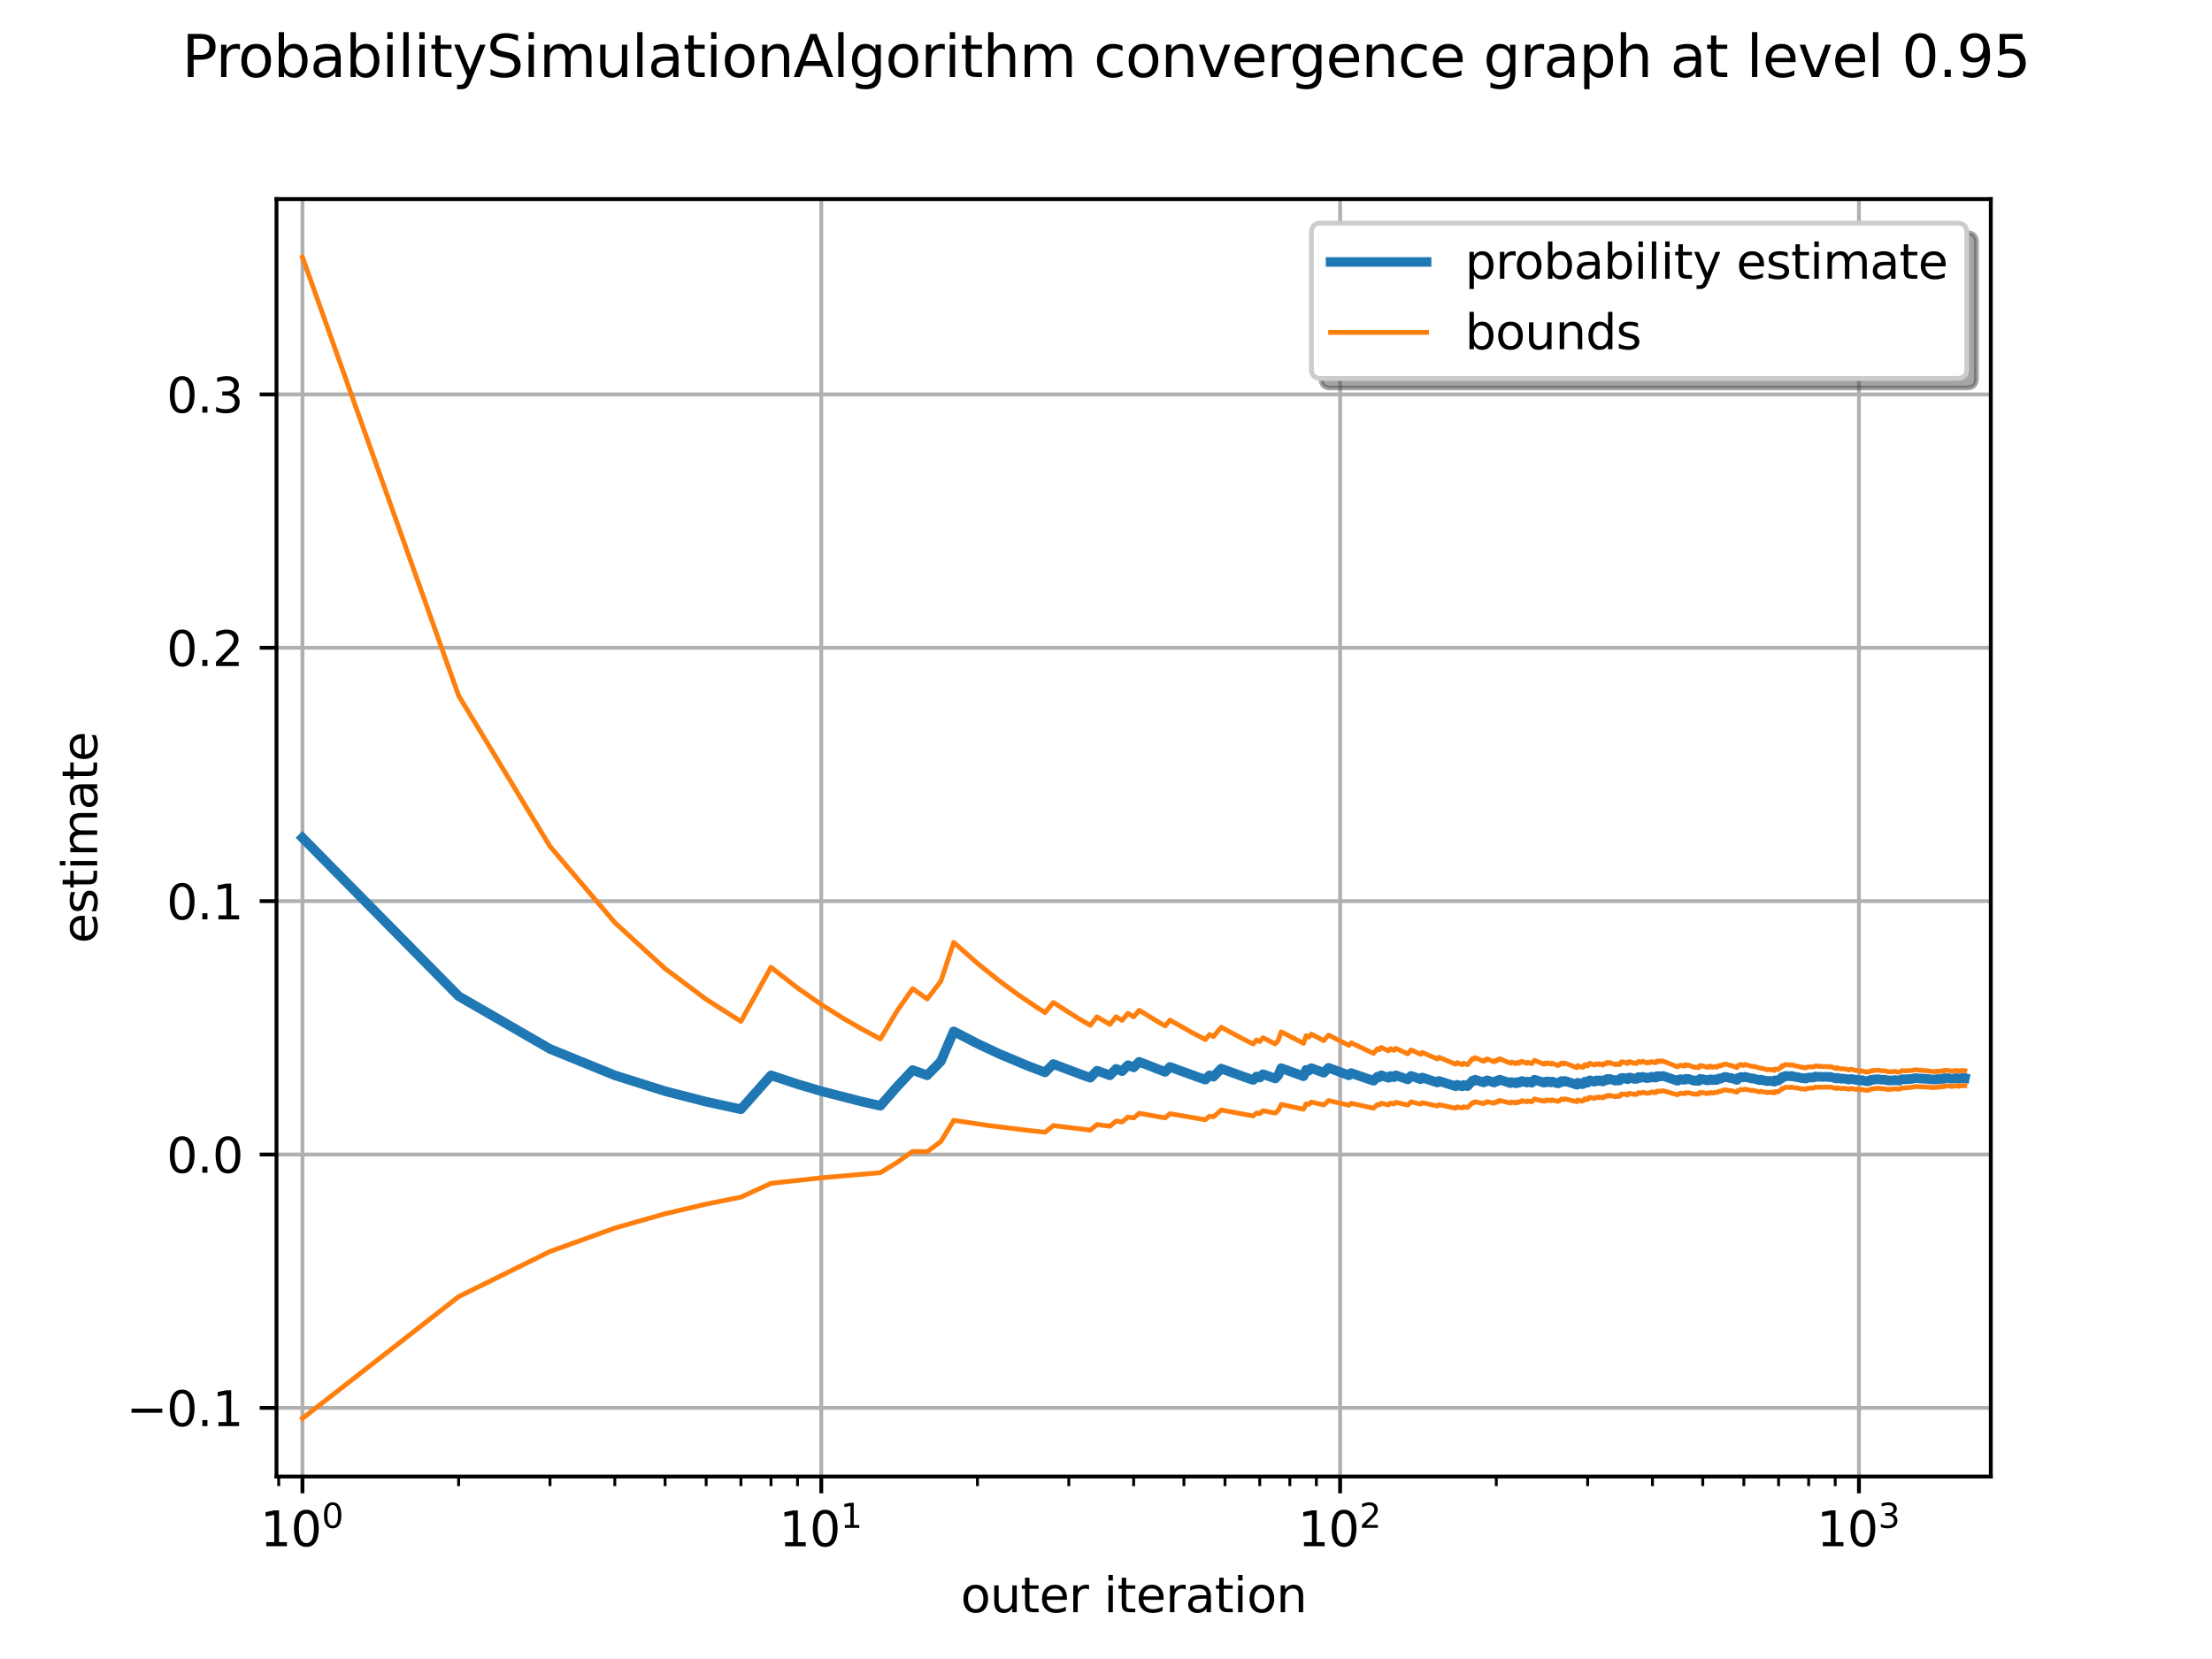 <?xml version="1.0" encoding="utf-8" standalone="no"?>
<!DOCTYPE svg PUBLIC "-//W3C//DTD SVG 1.1//EN"
  "http://www.w3.org/Graphics/SVG/1.1/DTD/svg11.dtd">
<svg xmlns:xlink="http://www.w3.org/1999/xlink" width="460.8pt" height="345.6pt" viewBox="0 0 460.8 345.6" xmlns="http://www.w3.org/2000/svg" version="1.1">
 <defs>
  <style type="text/css">*{stroke-linejoin: round; stroke-linecap: butt}</style>
 </defs>
 <g id="figure_1">
  <g id="patch_1">
   <path d="M 0 345.6 
L 460.8 345.6 
L 460.8 0 
L 0 0 
z
" style="fill: #ffffff"/>
  </g>
  <g id="axes_1">
   <g id="patch_2">
    <path d="M 57.6 307.584 
L 414.72 307.584 
L 414.72 41.472 
L 57.6 41.472 
z
" style="fill: #ffffff"/>
   </g>
   <g id="matplotlib.axis_1">
    <g id="xtick_1">
     <g id="line2d_1">
      <path d="M 63.004 307.584 
L 63.004 41.472 
" clip-path="url(#p3352f2f306)" style="fill: none; stroke: #b0b0b0; stroke-width: 0.8; stroke-linecap: square"/>
     </g>
     <g id="line2d_2">
      <defs>
       <path id="m889b56fc75" d="M 0 0 
L 0 3.5 
" style="stroke: #000000; stroke-width: 0.8"/>
      </defs>
      <g>
       <use xlink:href="#m889b56fc75" x="63.004" y="307.584" style="stroke: #000000; stroke-width: 0.8"/>
      </g>
     </g>
     <g id="text_1">
      <!-- $\mathdefault{10^{0}}$ -->
      <g transform="translate(54.204 322.182) scale(0.1 -0.1)">
       <defs>
        <path id="DejaVuSans-31" d="M 794 531 
L 1825 531 
L 1825 4091 
L 703 3866 
L 703 4441 
L 1819 4666 
L 2450 4666 
L 2450 531 
L 3481 531 
L 3481 0 
L 794 0 
L 794 531 
z
" transform="scale(0.016)"/>
        <path id="DejaVuSans-30" d="M 2034 4250 
Q 1547 4250 1301 3770 
Q 1056 3291 1056 2328 
Q 1056 1369 1301 889 
Q 1547 409 2034 409 
Q 2525 409 2770 889 
Q 3016 1369 3016 2328 
Q 3016 3291 2770 3770 
Q 2525 4250 2034 4250 
z
M 2034 4750 
Q 2819 4750 3233 4129 
Q 3647 3509 3647 2328 
Q 3647 1150 3233 529 
Q 2819 -91 2034 -91 
Q 1250 -91 836 529 
Q 422 1150 422 2328 
Q 422 3509 836 4129 
Q 1250 4750 2034 4750 
z
" transform="scale(0.016)"/>
       </defs>
       <use xlink:href="#DejaVuSans-31" transform="translate(0 0.766)"/>
       <use xlink:href="#DejaVuSans-30" transform="translate(63.623 0.766)"/>
       <use xlink:href="#DejaVuSans-30" transform="translate(128.203 39.047) scale(0.7)"/>
      </g>
     </g>
    </g>
    <g id="xtick_2">
     <g id="line2d_3">
      <path d="M 171.087 307.584 
L 171.087 41.472 
" clip-path="url(#p3352f2f306)" style="fill: none; stroke: #b0b0b0; stroke-width: 0.8; stroke-linecap: square"/>
     </g>
     <g id="line2d_4">
      <g>
       <use xlink:href="#m889b56fc75" x="171.087" y="307.584" style="stroke: #000000; stroke-width: 0.8"/>
      </g>
     </g>
     <g id="text_2">
      <!-- $\mathdefault{10^{1}}$ -->
      <g transform="translate(162.287 322.182) scale(0.1 -0.1)">
       <use xlink:href="#DejaVuSans-31" transform="translate(0 0.684)"/>
       <use xlink:href="#DejaVuSans-30" transform="translate(63.623 0.684)"/>
       <use xlink:href="#DejaVuSans-31" transform="translate(128.203 38.966) scale(0.7)"/>
      </g>
     </g>
    </g>
    <g id="xtick_3">
     <g id="line2d_5">
      <path d="M 279.171 307.584 
L 279.171 41.472 
" clip-path="url(#p3352f2f306)" style="fill: none; stroke: #b0b0b0; stroke-width: 0.8; stroke-linecap: square"/>
     </g>
     <g id="line2d_6">
      <g>
       <use xlink:href="#m889b56fc75" x="279.171" y="307.584" style="stroke: #000000; stroke-width: 0.8"/>
      </g>
     </g>
     <g id="text_3">
      <!-- $\mathdefault{10^{2}}$ -->
      <g transform="translate(270.371 322.182) scale(0.1 -0.1)">
       <defs>
        <path id="DejaVuSans-32" d="M 1228 531 
L 3431 531 
L 3431 0 
L 469 0 
L 469 531 
Q 828 903 1448 1529 
Q 2069 2156 2228 2338 
Q 2531 2678 2651 2914 
Q 2772 3150 2772 3378 
Q 2772 3750 2511 3984 
Q 2250 4219 1831 4219 
Q 1534 4219 1204 4116 
Q 875 4013 500 3803 
L 500 4441 
Q 881 4594 1212 4672 
Q 1544 4750 1819 4750 
Q 2544 4750 2975 4387 
Q 3406 4025 3406 3419 
Q 3406 3131 3298 2873 
Q 3191 2616 2906 2266 
Q 2828 2175 2409 1742 
Q 1991 1309 1228 531 
z
" transform="scale(0.016)"/>
       </defs>
       <use xlink:href="#DejaVuSans-31" transform="translate(0 0.766)"/>
       <use xlink:href="#DejaVuSans-30" transform="translate(63.623 0.766)"/>
       <use xlink:href="#DejaVuSans-32" transform="translate(128.203 39.047) scale(0.7)"/>
      </g>
     </g>
    </g>
    <g id="xtick_4">
     <g id="line2d_7">
      <path d="M 387.254 307.584 
L 387.254 41.472 
" clip-path="url(#p3352f2f306)" style="fill: none; stroke: #b0b0b0; stroke-width: 0.8; stroke-linecap: square"/>
     </g>
     <g id="line2d_8">
      <g>
       <use xlink:href="#m889b56fc75" x="387.254" y="307.584" style="stroke: #000000; stroke-width: 0.8"/>
      </g>
     </g>
     <g id="text_4">
      <!-- $\mathdefault{10^{3}}$ -->
      <g transform="translate(378.454 322.182) scale(0.1 -0.1)">
       <defs>
        <path id="DejaVuSans-33" d="M 2597 2516 
Q 3050 2419 3304 2112 
Q 3559 1806 3559 1356 
Q 3559 666 3084 287 
Q 2609 -91 1734 -91 
Q 1441 -91 1130 -33 
Q 819 25 488 141 
L 488 750 
Q 750 597 1062 519 
Q 1375 441 1716 441 
Q 2309 441 2620 675 
Q 2931 909 2931 1356 
Q 2931 1769 2642 2001 
Q 2353 2234 1838 2234 
L 1294 2234 
L 1294 2753 
L 1863 2753 
Q 2328 2753 2575 2939 
Q 2822 3125 2822 3475 
Q 2822 3834 2567 4026 
Q 2313 4219 1838 4219 
Q 1578 4219 1281 4162 
Q 984 4106 628 3988 
L 628 4550 
Q 988 4650 1302 4700 
Q 1616 4750 1894 4750 
Q 2613 4750 3031 4423 
Q 3450 4097 3450 3541 
Q 3450 3153 3228 2886 
Q 3006 2619 2597 2516 
z
" transform="scale(0.016)"/>
       </defs>
       <use xlink:href="#DejaVuSans-31" transform="translate(0 0.766)"/>
       <use xlink:href="#DejaVuSans-30" transform="translate(63.623 0.766)"/>
       <use xlink:href="#DejaVuSans-33" transform="translate(128.203 39.047) scale(0.7)"/>
      </g>
     </g>
    </g>
    <g id="xtick_5">
     <g id="line2d_9">
      <defs>
       <path id="me83a52e80b" d="M 0 0 
L 0 2 
" style="stroke: #000000; stroke-width: 0.6"/>
      </defs>
      <g>
       <use xlink:href="#me83a52e80b" x="58.059" y="307.584" style="stroke: #000000; stroke-width: 0.6"/>
      </g>
     </g>
    </g>
    <g id="xtick_6">
     <g id="line2d_10">
      <g>
       <use xlink:href="#me83a52e80b" x="95.54" y="307.584" style="stroke: #000000; stroke-width: 0.6"/>
      </g>
     </g>
    </g>
    <g id="xtick_7">
     <g id="line2d_11">
      <g>
       <use xlink:href="#me83a52e80b" x="114.573" y="307.584" style="stroke: #000000; stroke-width: 0.6"/>
      </g>
     </g>
    </g>
    <g id="xtick_8">
     <g id="line2d_12">
      <g>
       <use xlink:href="#me83a52e80b" x="128.077" y="307.584" style="stroke: #000000; stroke-width: 0.6"/>
      </g>
     </g>
    </g>
    <g id="xtick_9">
     <g id="line2d_13">
      <g>
       <use xlink:href="#me83a52e80b" x="138.551" y="307.584" style="stroke: #000000; stroke-width: 0.6"/>
      </g>
     </g>
    </g>
    <g id="xtick_10">
     <g id="line2d_14">
      <g>
       <use xlink:href="#me83a52e80b" x="147.109" y="307.584" style="stroke: #000000; stroke-width: 0.6"/>
      </g>
     </g>
    </g>
    <g id="xtick_11">
     <g id="line2d_15">
      <g>
       <use xlink:href="#me83a52e80b" x="154.345" y="307.584" style="stroke: #000000; stroke-width: 0.6"/>
      </g>
     </g>
    </g>
    <g id="xtick_12">
     <g id="line2d_16">
      <g>
       <use xlink:href="#me83a52e80b" x="160.613" y="307.584" style="stroke: #000000; stroke-width: 0.6"/>
      </g>
     </g>
    </g>
    <g id="xtick_13">
     <g id="line2d_17">
      <g>
       <use xlink:href="#me83a52e80b" x="166.142" y="307.584" style="stroke: #000000; stroke-width: 0.6"/>
      </g>
     </g>
    </g>
    <g id="xtick_14">
     <g id="line2d_18">
      <g>
       <use xlink:href="#me83a52e80b" x="203.624" y="307.584" style="stroke: #000000; stroke-width: 0.6"/>
      </g>
     </g>
    </g>
    <g id="xtick_15">
     <g id="line2d_19">
      <g>
       <use xlink:href="#me83a52e80b" x="222.656" y="307.584" style="stroke: #000000; stroke-width: 0.6"/>
      </g>
     </g>
    </g>
    <g id="xtick_16">
     <g id="line2d_20">
      <g>
       <use xlink:href="#me83a52e80b" x="236.16" y="307.584" style="stroke: #000000; stroke-width: 0.6"/>
      </g>
     </g>
    </g>
    <g id="xtick_17">
     <g id="line2d_21">
      <g>
       <use xlink:href="#me83a52e80b" x="246.634" y="307.584" style="stroke: #000000; stroke-width: 0.6"/>
      </g>
     </g>
    </g>
    <g id="xtick_18">
     <g id="line2d_22">
      <g>
       <use xlink:href="#me83a52e80b" x="255.193" y="307.584" style="stroke: #000000; stroke-width: 0.6"/>
      </g>
     </g>
    </g>
    <g id="xtick_19">
     <g id="line2d_23">
      <g>
       <use xlink:href="#me83a52e80b" x="262.428" y="307.584" style="stroke: #000000; stroke-width: 0.6"/>
      </g>
     </g>
    </g>
    <g id="xtick_20">
     <g id="line2d_24">
      <g>
       <use xlink:href="#me83a52e80b" x="268.696" y="307.584" style="stroke: #000000; stroke-width: 0.6"/>
      </g>
     </g>
    </g>
    <g id="xtick_21">
     <g id="line2d_25">
      <g>
       <use xlink:href="#me83a52e80b" x="274.225" y="307.584" style="stroke: #000000; stroke-width: 0.6"/>
      </g>
     </g>
    </g>
    <g id="xtick_22">
     <g id="line2d_26">
      <g>
       <use xlink:href="#me83a52e80b" x="311.707" y="307.584" style="stroke: #000000; stroke-width: 0.6"/>
      </g>
     </g>
    </g>
    <g id="xtick_23">
     <g id="line2d_27">
      <g>
       <use xlink:href="#me83a52e80b" x="330.739" y="307.584" style="stroke: #000000; stroke-width: 0.6"/>
      </g>
     </g>
    </g>
    <g id="xtick_24">
     <g id="line2d_28">
      <g>
       <use xlink:href="#me83a52e80b" x="344.243" y="307.584" style="stroke: #000000; stroke-width: 0.6"/>
      </g>
     </g>
    </g>
    <g id="xtick_25">
     <g id="line2d_29">
      <g>
       <use xlink:href="#me83a52e80b" x="354.718" y="307.584" style="stroke: #000000; stroke-width: 0.6"/>
      </g>
     </g>
    </g>
    <g id="xtick_26">
     <g id="line2d_30">
      <g>
       <use xlink:href="#me83a52e80b" x="363.276" y="307.584" style="stroke: #000000; stroke-width: 0.6"/>
      </g>
     </g>
    </g>
    <g id="xtick_27">
     <g id="line2d_31">
      <g>
       <use xlink:href="#me83a52e80b" x="370.512" y="307.584" style="stroke: #000000; stroke-width: 0.6"/>
      </g>
     </g>
    </g>
    <g id="xtick_28">
     <g id="line2d_32">
      <g>
       <use xlink:href="#me83a52e80b" x="376.78" y="307.584" style="stroke: #000000; stroke-width: 0.6"/>
      </g>
     </g>
    </g>
    <g id="xtick_29">
     <g id="line2d_33">
      <g>
       <use xlink:href="#me83a52e80b" x="382.308" y="307.584" style="stroke: #000000; stroke-width: 0.6"/>
      </g>
     </g>
    </g>
    <g id="text_5">
     <!-- outer iteration -->
     <g transform="translate(200.128 335.861) scale(0.1 -0.1)">
      <defs>
       <path id="DejaVuSans-6f" d="M 1959 3097 
Q 1497 3097 1228 2736 
Q 959 2375 959 1747 
Q 959 1119 1226 758 
Q 1494 397 1959 397 
Q 2419 397 2687 759 
Q 2956 1122 2956 1747 
Q 2956 2369 2687 2733 
Q 2419 3097 1959 3097 
z
M 1959 3584 
Q 2709 3584 3137 3096 
Q 3566 2609 3566 1747 
Q 3566 888 3137 398 
Q 2709 -91 1959 -91 
Q 1206 -91 779 398 
Q 353 888 353 1747 
Q 353 2609 779 3096 
Q 1206 3584 1959 3584 
z
" transform="scale(0.016)"/>
       <path id="DejaVuSans-75" d="M 544 1381 
L 544 3500 
L 1119 3500 
L 1119 1403 
Q 1119 906 1312 657 
Q 1506 409 1894 409 
Q 2359 409 2629 706 
Q 2900 1003 2900 1516 
L 2900 3500 
L 3475 3500 
L 3475 0 
L 2900 0 
L 2900 538 
Q 2691 219 2414 64 
Q 2138 -91 1772 -91 
Q 1169 -91 856 284 
Q 544 659 544 1381 
z
M 1991 3584 
L 1991 3584 
z
" transform="scale(0.016)"/>
       <path id="DejaVuSans-74" d="M 1172 4494 
L 1172 3500 
L 2356 3500 
L 2356 3053 
L 1172 3053 
L 1172 1153 
Q 1172 725 1289 603 
Q 1406 481 1766 481 
L 2356 481 
L 2356 0 
L 1766 0 
Q 1100 0 847 248 
Q 594 497 594 1153 
L 594 3053 
L 172 3053 
L 172 3500 
L 594 3500 
L 594 4494 
L 1172 4494 
z
" transform="scale(0.016)"/>
       <path id="DejaVuSans-65" d="M 3597 1894 
L 3597 1613 
L 953 1613 
Q 991 1019 1311 708 
Q 1631 397 2203 397 
Q 2534 397 2845 478 
Q 3156 559 3463 722 
L 3463 178 
Q 3153 47 2828 -22 
Q 2503 -91 2169 -91 
Q 1331 -91 842 396 
Q 353 884 353 1716 
Q 353 2575 817 3079 
Q 1281 3584 2069 3584 
Q 2775 3584 3186 3129 
Q 3597 2675 3597 1894 
z
M 3022 2063 
Q 3016 2534 2758 2815 
Q 2500 3097 2075 3097 
Q 1594 3097 1305 2825 
Q 1016 2553 972 2059 
L 3022 2063 
z
" transform="scale(0.016)"/>
       <path id="DejaVuSans-72" d="M 2631 2963 
Q 2534 3019 2420 3045 
Q 2306 3072 2169 3072 
Q 1681 3072 1420 2755 
Q 1159 2438 1159 1844 
L 1159 0 
L 581 0 
L 581 3500 
L 1159 3500 
L 1159 2956 
Q 1341 3275 1631 3429 
Q 1922 3584 2338 3584 
Q 2397 3584 2469 3576 
Q 2541 3569 2628 3553 
L 2631 2963 
z
" transform="scale(0.016)"/>
       <path id="DejaVuSans-20" transform="scale(0.016)"/>
       <path id="DejaVuSans-69" d="M 603 3500 
L 1178 3500 
L 1178 0 
L 603 0 
L 603 3500 
z
M 603 4863 
L 1178 4863 
L 1178 4134 
L 603 4134 
L 603 4863 
z
" transform="scale(0.016)"/>
       <path id="DejaVuSans-61" d="M 2194 1759 
Q 1497 1759 1228 1600 
Q 959 1441 959 1056 
Q 959 750 1161 570 
Q 1363 391 1709 391 
Q 2188 391 2477 730 
Q 2766 1069 2766 1631 
L 2766 1759 
L 2194 1759 
z
M 3341 1997 
L 3341 0 
L 2766 0 
L 2766 531 
Q 2569 213 2275 61 
Q 1981 -91 1556 -91 
Q 1019 -91 701 211 
Q 384 513 384 1019 
Q 384 1609 779 1909 
Q 1175 2209 1959 2209 
L 2766 2209 
L 2766 2266 
Q 2766 2663 2505 2880 
Q 2244 3097 1772 3097 
Q 1472 3097 1187 3025 
Q 903 2953 641 2809 
L 641 3341 
Q 956 3463 1253 3523 
Q 1550 3584 1831 3584 
Q 2591 3584 2966 3190 
Q 3341 2797 3341 1997 
z
" transform="scale(0.016)"/>
       <path id="DejaVuSans-6e" d="M 3513 2113 
L 3513 0 
L 2938 0 
L 2938 2094 
Q 2938 2591 2744 2837 
Q 2550 3084 2163 3084 
Q 1697 3084 1428 2787 
Q 1159 2491 1159 1978 
L 1159 0 
L 581 0 
L 581 3500 
L 1159 3500 
L 1159 2956 
Q 1366 3272 1645 3428 
Q 1925 3584 2291 3584 
Q 2894 3584 3203 3211 
Q 3513 2838 3513 2113 
z
" transform="scale(0.016)"/>
      </defs>
      <use xlink:href="#DejaVuSans-6f"/>
      <use xlink:href="#DejaVuSans-75" transform="translate(61.182 0)"/>
      <use xlink:href="#DejaVuSans-74" transform="translate(124.561 0)"/>
      <use xlink:href="#DejaVuSans-65" transform="translate(163.77 0)"/>
      <use xlink:href="#DejaVuSans-72" transform="translate(225.293 0)"/>
      <use xlink:href="#DejaVuSans-20" transform="translate(266.406 0)"/>
      <use xlink:href="#DejaVuSans-69" transform="translate(298.193 0)"/>
      <use xlink:href="#DejaVuSans-74" transform="translate(325.977 0)"/>
      <use xlink:href="#DejaVuSans-65" transform="translate(365.186 0)"/>
      <use xlink:href="#DejaVuSans-72" transform="translate(426.709 0)"/>
      <use xlink:href="#DejaVuSans-61" transform="translate(467.822 0)"/>
      <use xlink:href="#DejaVuSans-74" transform="translate(529.102 0)"/>
      <use xlink:href="#DejaVuSans-69" transform="translate(568.311 0)"/>
      <use xlink:href="#DejaVuSans-6f" transform="translate(596.094 0)"/>
      <use xlink:href="#DejaVuSans-6e" transform="translate(657.275 0)"/>
     </g>
    </g>
   </g>
   <g id="matplotlib.axis_2">
    <g id="ytick_1">
     <g id="line2d_34">
      <path d="M 57.6 293.286 
L 414.72 293.286 
" clip-path="url(#p3352f2f306)" style="fill: none; stroke: #b0b0b0; stroke-width: 0.8; stroke-linecap: square"/>
     </g>
     <g id="line2d_35">
      <defs>
       <path id="m7a42fb4da5" d="M 0 0 
L -3.5 0 
" style="stroke: #000000; stroke-width: 0.8"/>
      </defs>
      <g>
       <use xlink:href="#m7a42fb4da5" x="57.6" y="293.286" style="stroke: #000000; stroke-width: 0.8"/>
      </g>
     </g>
     <g id="text_6">
      <!-- −0.1 -->
      <g transform="translate(26.317 297.085) scale(0.1 -0.1)">
       <defs>
        <path id="DejaVuSans-2212" d="M 678 2272 
L 4684 2272 
L 4684 1741 
L 678 1741 
L 678 2272 
z
" transform="scale(0.016)"/>
        <path id="DejaVuSans-2e" d="M 684 794 
L 1344 794 
L 1344 0 
L 684 0 
L 684 794 
z
" transform="scale(0.016)"/>
       </defs>
       <use xlink:href="#DejaVuSans-2212"/>
       <use xlink:href="#DejaVuSans-30" transform="translate(83.789 0)"/>
       <use xlink:href="#DejaVuSans-2e" transform="translate(147.412 0)"/>
       <use xlink:href="#DejaVuSans-31" transform="translate(179.199 0)"/>
      </g>
     </g>
    </g>
    <g id="ytick_2">
     <g id="line2d_36">
      <path d="M 57.6 240.505 
L 414.72 240.505 
" clip-path="url(#p3352f2f306)" style="fill: none; stroke: #b0b0b0; stroke-width: 0.8; stroke-linecap: square"/>
     </g>
     <g id="line2d_37">
      <g>
       <use xlink:href="#m7a42fb4da5" x="57.6" y="240.505" style="stroke: #000000; stroke-width: 0.8"/>
      </g>
     </g>
     <g id="text_7">
      <!-- 0.0 -->
      <g transform="translate(34.697 244.304) scale(0.1 -0.1)">
       <use xlink:href="#DejaVuSans-30"/>
       <use xlink:href="#DejaVuSans-2e" transform="translate(63.623 0)"/>
       <use xlink:href="#DejaVuSans-30" transform="translate(95.41 0)"/>
      </g>
     </g>
    </g>
    <g id="ytick_3">
     <g id="line2d_38">
      <path d="M 57.6 187.723 
L 414.72 187.723 
" clip-path="url(#p3352f2f306)" style="fill: none; stroke: #b0b0b0; stroke-width: 0.8; stroke-linecap: square"/>
     </g>
     <g id="line2d_39">
      <g>
       <use xlink:href="#m7a42fb4da5" x="57.6" y="187.723" style="stroke: #000000; stroke-width: 0.8"/>
      </g>
     </g>
     <g id="text_8">
      <!-- 0.1 -->
      <g transform="translate(34.697 191.523) scale(0.1 -0.1)">
       <use xlink:href="#DejaVuSans-30"/>
       <use xlink:href="#DejaVuSans-2e" transform="translate(63.623 0)"/>
       <use xlink:href="#DejaVuSans-31" transform="translate(95.41 0)"/>
      </g>
     </g>
    </g>
    <g id="ytick_4">
     <g id="line2d_40">
      <path d="M 57.6 134.942 
L 414.72 134.942 
" clip-path="url(#p3352f2f306)" style="fill: none; stroke: #b0b0b0; stroke-width: 0.8; stroke-linecap: square"/>
     </g>
     <g id="line2d_41">
      <g>
       <use xlink:href="#m7a42fb4da5" x="57.6" y="134.942" style="stroke: #000000; stroke-width: 0.8"/>
      </g>
     </g>
     <g id="text_9">
      <!-- 0.2 -->
      <g transform="translate(34.697 138.741) scale(0.1 -0.1)">
       <use xlink:href="#DejaVuSans-30"/>
       <use xlink:href="#DejaVuSans-2e" transform="translate(63.623 0)"/>
       <use xlink:href="#DejaVuSans-32" transform="translate(95.41 0)"/>
      </g>
     </g>
    </g>
    <g id="ytick_5">
     <g id="line2d_42">
      <path d="M 57.6 82.161 
L 414.72 82.161 
" clip-path="url(#p3352f2f306)" style="fill: none; stroke: #b0b0b0; stroke-width: 0.8; stroke-linecap: square"/>
     </g>
     <g id="line2d_43">
      <g>
       <use xlink:href="#m7a42fb4da5" x="57.6" y="82.161" style="stroke: #000000; stroke-width: 0.8"/>
      </g>
     </g>
     <g id="text_10">
      <!-- 0.3 -->
      <g transform="translate(34.697 85.96) scale(0.1 -0.1)">
       <use xlink:href="#DejaVuSans-30"/>
       <use xlink:href="#DejaVuSans-2e" transform="translate(63.623 0)"/>
       <use xlink:href="#DejaVuSans-33" transform="translate(95.41 0)"/>
      </g>
     </g>
    </g>
    <g id="text_11">
     <!-- estimate -->
     <g transform="translate(20.238 196.53) rotate(-90) scale(0.1 -0.1)">
      <defs>
       <path id="DejaVuSans-73" d="M 2834 3397 
L 2834 2853 
Q 2591 2978 2328 3040 
Q 2066 3103 1784 3103 
Q 1356 3103 1142 2972 
Q 928 2841 928 2578 
Q 928 2378 1081 2264 
Q 1234 2150 1697 2047 
L 1894 2003 
Q 2506 1872 2764 1633 
Q 3022 1394 3022 966 
Q 3022 478 2636 193 
Q 2250 -91 1575 -91 
Q 1294 -91 989 -36 
Q 684 19 347 128 
L 347 722 
Q 666 556 975 473 
Q 1284 391 1588 391 
Q 1994 391 2212 530 
Q 2431 669 2431 922 
Q 2431 1156 2273 1281 
Q 2116 1406 1581 1522 
L 1381 1569 
Q 847 1681 609 1914 
Q 372 2147 372 2553 
Q 372 3047 722 3315 
Q 1072 3584 1716 3584 
Q 2034 3584 2315 3537 
Q 2597 3491 2834 3397 
z
" transform="scale(0.016)"/>
       <path id="DejaVuSans-6d" d="M 3328 2828 
Q 3544 3216 3844 3400 
Q 4144 3584 4550 3584 
Q 5097 3584 5394 3201 
Q 5691 2819 5691 2113 
L 5691 0 
L 5113 0 
L 5113 2094 
Q 5113 2597 4934 2840 
Q 4756 3084 4391 3084 
Q 3944 3084 3684 2787 
Q 3425 2491 3425 1978 
L 3425 0 
L 2847 0 
L 2847 2094 
Q 2847 2600 2669 2842 
Q 2491 3084 2119 3084 
Q 1678 3084 1418 2786 
Q 1159 2488 1159 1978 
L 1159 0 
L 581 0 
L 581 3500 
L 1159 3500 
L 1159 2956 
Q 1356 3278 1631 3431 
Q 1906 3584 2284 3584 
Q 2666 3584 2933 3390 
Q 3200 3197 3328 2828 
z
" transform="scale(0.016)"/>
      </defs>
      <use xlink:href="#DejaVuSans-65"/>
      <use xlink:href="#DejaVuSans-73" transform="translate(61.523 0)"/>
      <use xlink:href="#DejaVuSans-74" transform="translate(113.623 0)"/>
      <use xlink:href="#DejaVuSans-69" transform="translate(152.832 0)"/>
      <use xlink:href="#DejaVuSans-6d" transform="translate(180.615 0)"/>
      <use xlink:href="#DejaVuSans-61" transform="translate(278.027 0)"/>
      <use xlink:href="#DejaVuSans-74" transform="translate(339.307 0)"/>
      <use xlink:href="#DejaVuSans-65" transform="translate(378.516 0)"/>
     </g>
    </g>
   </g>
   <g id="line2d_44">
    <path d="M 63.004 174.528 
L 95.54 207.516 
L 114.573 218.512 
L 128.077 224.01 
L 138.551 227.309 
L 147.109 229.508 
L 154.345 231.079 
L 160.613 224.01 
L 166.142 225.843 
L 171.087 227.309 
L 179.646 229.508 
L 183.403 230.354 
L 186.881 226.367 
L 190.12 222.911 
L 193.149 224.01 
L 195.995 221.1 
L 198.678 214.847 
L 203.624 217.413 
L 208.098 219.512 
L 214.098 222.031 
L 217.711 223.4 
L 219.418 221.654 
L 225.686 224.01 
L 227.13 224.51 
L 228.531 223.04 
L 231.214 224.01 
L 232.5 222.673 
L 233.752 223.142 
L 234.972 221.896 
L 236.16 222.361 
L 237.319 221.194 
L 242.72 223.293 
L 243.73 222.256 
L 249.369 224.322 
L 251.108 224.91 
L 251.954 224.01 
L 252.785 224.3 
L 254.404 222.613 
L 259.666 224.51 
L 261.068 224.981 
L 261.753 224.249 
L 262.428 224.482 
L 263.094 223.778 
L 265.667 224.67 
L 266.289 224.01 
L 266.902 222.511 
L 271.542 224.204 
L 272.091 222.86 
L 272.634 223.062 
L 273.17 222.511 
L 275.764 223.478 
L 276.763 222.448 
L 281.012 224.01 
L 281.461 223.539 
L 286.137 225.148 
L 286.94 224.29 
L 287.336 224.426 
L 287.729 224.01 
L 289.268 224.542 
L 289.645 224.142 
L 290.39 224.4 
L 290.758 224.01 
L 293.258 224.866 
L 293.948 224.131 
L 295.96 224.818 
L 296.287 224.469 
L 299.438 225.51 
L 299.742 225.181 
L 303.243 226.282 
L 303.523 225.974 
L 304.627 226.312 
L 304.899 226.013 
L 305.706 226.26 
L 306.761 225.11 
L 307.021 225.195 
L 307.28 224.917 
L 309.052 225.494 
L 309.299 225.226 
L 309.546 225.306 
L 309.791 225.041 
L 311.235 225.51 
L 311.472 225.254 
L 311.707 225.33 
L 311.941 225.077 
L 312.174 225.154 
L 312.406 224.904 
L 314.663 225.637 
L 314.883 225.398 
L 315.752 225.675 
L 315.967 225.441 
L 316.394 225.578 
L 316.606 225.348 
L 316.817 225.416 
L 317.027 225.189 
L 318.063 225.523 
L 318.267 225.301 
L 319.077 225.561 
L 319.675 224.915 
L 321.615 225.546 
L 321.804 225.341 
L 322.181 225.462 
L 322.369 225.259 
L 323.111 225.498 
L 323.295 225.299 
L 324.561 225.704 
L 324.739 225.51 
L 324.916 225.566 
L 325.269 225.184 
L 325.794 225.354 
L 325.967 225.167 
L 328.496 225.971 
L 328.66 225.562 
L 329.631 225.868 
L 329.791 225.693 
L 329.951 225.744 
L 330.109 225.348 
L 330.739 225.55 
L 330.896 225.161 
L 331.051 225.212 
L 331.207 225.045 
L 332.127 225.345 
L 332.279 225.181 
L 332.43 225.23 
L 332.58 225.068 
L 333.03 225.215 
L 333.178 225.054 
L 333.915 225.295 
L 334.207 224.981 
L 334.497 225.076 
L 334.785 224.767 
L 335.213 224.91 
L 335.355 224.758 
L 336.476 225.129 
L 336.615 224.981 
L 337.027 225.116 
L 337.164 224.969 
L 337.436 225.059 
L 337.706 224.579 
L 337.975 224.67 
L 338.109 224.527 
L 339.036 224.84 
L 339.167 224.516 
L 339.428 224.604 
L 339.558 224.466 
L 340.457 224.77 
L 340.584 224.635 
L 340.963 224.762 
L 341.339 224.361 
L 341.836 224.531 
L 341.959 224.4 
L 342.082 224.442 
L 342.205 224.312 
L 343.055 224.603 
L 343.175 224.474 
L 343.415 224.556 
L 343.534 224.429 
L 343.771 224.51 
L 343.89 224.384 
L 344.008 224.425 
L 344.126 224.3 
L 344.71 224.5 
L 344.826 224.377 
L 345.058 224.456 
L 345.173 224.172 
L 345.402 224.252 
L 345.631 224.171 
L 345.858 224.249 
L 346.084 224.169 
L 346.197 224.208 
L 346.422 224.129 
L 349.458 225.154 
L 349.876 224.852 
L 349.98 224.886 
L 350.187 224.81 
L 350.599 224.947 
L 350.804 224.871 
L 351.007 224.939 
L 351.21 224.721 
L 351.513 224.823 
L 351.713 224.749 
L 352.899 225.142 
L 353.094 225.069 
L 353.385 225.164 
L 353.577 225.092 
L 353.865 225.186 
L 354.151 224.745 
L 354.529 224.872 
L 354.718 224.802 
L 355.555 225.08 
L 355.831 224.912 
L 356.196 225.033 
L 356.378 224.838 
L 356.918 225.018 
L 357.186 224.855 
L 357.63 225.003 
L 358.069 224.655 
L 358.33 224.743 
L 358.59 224.588 
L 358.677 224.617 
L 358.935 224.463 
L 359.02 224.492 
L 359.277 224.34 
L 359.447 224.398 
L 359.616 224.337 
L 360.371 224.595 
L 360.537 224.535 
L 361.846 224.974 
L 362.007 224.575 
L 362.327 224.571 
L 362.646 224.345 
L 363.276 224.45 
L 363.51 224.311 
L 364.891 224.674 
L 365.041 224.619 
L 366.598 225.035 
L 366.816 224.903 
L 368.104 225.226 
L 368.245 225.173 
L 368.665 225.211 
L 368.804 225.159 
L 369.632 225.331 
L 369.7 225.065 
L 369.768 225.088 
L 369.904 225.037 
L 370.444 225.119 
L 370.979 224.64 
L 371.111 224.685 
L 371.243 224.358 
L 371.572 224.379 
L 371.899 224.125 
L 372.353 224.192 
L 372.481 224.146 
L 372.993 224.234 
L 373.183 224.122 
L 374.186 224.381 
L 374.31 224.336 
L 375.35 224.606 
L 375.471 224.562 
L 376.13 224.7 
L 376.367 224.53 
L 376.603 224.528 
L 376.721 224.485 
L 376.955 224.483 
L 377.072 224.441 
L 377.421 224.478 
L 377.536 224.436 
L 377.824 224.454 
L 378.167 224.251 
L 378.621 224.328 
L 378.79 224.307 
L 379.014 224.305 
L 379.181 224.285 
L 379.625 224.36 
L 379.791 224.339 
L 380.01 224.338 
L 380.174 224.317 
L 380.446 224.335 
L 380.609 224.314 
L 381.04 224.387 
L 381.253 224.31 
L 382.568 224.685 
L 382.724 224.519 
L 383.594 224.742 
L 383.797 224.667 
L 384.149 224.715 
L 384.299 224.695 
L 385.142 224.908 
L 385.387 224.783 
L 385.533 224.763 
L 385.679 224.744 
L 386.497 224.949 
L 386.64 224.93 
L 387.019 224.988 
L 387.16 224.969 
L 387.721 225.088 
L 387.906 225.019 
L 388.869 225.269 
L 389.095 225.152 
L 389.41 225.192 
L 389.767 224.933 
L 390.078 224.973 
L 390.298 224.861 
L 390.605 224.901 
L 390.779 224.837 
L 391.04 224.863 
L 391.213 224.799 
L 391.728 224.91 
L 391.856 224.893 
L 392.153 224.932 
L 392.279 224.914 
L 392.448 224.911 
L 392.574 224.894 
L 393.404 225.11 
L 393.569 225.049 
L 394.059 225.095 
L 394.18 225.078 
L 394.503 225.07 
L 394.704 224.967 
L 395.537 225.13 
L 395.655 225.114 
L 395.812 225.055 
L 396.085 224.871 
L 396.279 224.827 
L 396.395 224.811 
L 396.856 224.857 
L 397.009 224.855 
L 397.275 224.836 
L 397.389 224.768 
L 397.803 224.801 
L 397.953 224.798 
L 398.14 224.756 
L 398.288 224.754 
L 398.473 224.712 
L 398.658 224.67 
L 398.841 224.629 
L 399.024 224.588 
L 399.461 224.634 
L 399.605 224.632 
L 400.072 224.688 
L 400.25 224.648 
L 400.816 224.739 
L 400.957 224.737 
L 401.341 224.768 
L 401.514 224.729 
L 402.202 224.862 
L 402.338 224.86 
L 402.745 224.9 
L 402.914 224.861 
L 403.249 224.879 
L 403.482 224.769 
L 403.945 224.877 
L 404.076 224.783 
L 404.305 224.767 
L 404.435 224.72 
L 404.857 224.77 
L 405.018 224.598 
L 405.37 224.627 
L 405.497 224.625 
L 405.656 224.59 
L 405.783 224.588 
L 406.474 224.733 
L 406.629 224.698 
L 406.877 224.695 
L 407.031 224.66 
L 407.216 224.636 
L 407.4 224.569 
L 408.037 224.741 
L 408.188 224.665 
L 408.308 224.621 
L 408.457 224.588 
L 408.814 224.625 
L 409.022 224.529 
L 409.316 224.588 
L 409.316 224.588 
" clip-path="url(#p3352f2f306)" style="fill: none; stroke: #1f77b4; stroke-width: 2; stroke-linecap: square"/>
   </g>
   <g id="line2d_45">
    <path d="M 63.004 295.488 
L 95.54 270.119 
L 114.573 260.709 
L 128.077 255.829 
L 138.551 252.846 
L 147.109 250.835 
L 154.345 249.387 
L 160.613 246.51 
L 171.087 245.367 
L 183.403 244.286 
L 186.881 242.149 
L 190.12 239.863 
L 193.149 239.92 
L 195.995 237.793 
L 198.678 233.386 
L 205.914 234.461 
L 214.098 235.475 
L 217.711 235.864 
L 219.418 234.481 
L 227.13 235.424 
L 228.531 234.26 
L 231.214 234.617 
L 232.5 233.537 
L 233.752 233.725 
L 234.972 232.697 
L 236.16 232.897 
L 237.319 231.918 
L 242.72 232.871 
L 243.73 232.003 
L 251.108 233.261 
L 251.954 232.514 
L 252.785 232.657 
L 254.404 231.23 
L 261.068 232.475 
L 261.753 231.857 
L 262.428 231.982 
L 263.094 231.382 
L 265.667 231.875 
L 266.289 231.31 
L 266.902 230.074 
L 271.542 231.068 
L 272.091 229.949 
L 272.634 230.072 
L 273.17 229.586 
L 275.764 230.179 
L 276.763 229.269 
L 281.012 230.251 
L 281.461 229.835 
L 286.137 230.856 
L 286.94 230.1 
L 287.336 230.188 
L 287.729 229.82 
L 289.268 230.167 
L 289.645 229.812 
L 290.39 229.982 
L 290.758 229.635 
L 293.258 230.203 
L 293.948 229.548 
L 295.96 230.012 
L 296.287 229.7 
L 299.438 230.406 
L 299.742 230.113 
L 303.243 230.865 
L 303.523 230.591 
L 304.627 230.823 
L 304.899 230.557 
L 305.706 230.727 
L 306.761 229.697 
L 307.021 229.757 
L 307.28 229.506 
L 309.052 229.916 
L 309.299 229.674 
L 309.546 229.732 
L 309.791 229.493 
L 311.235 229.828 
L 311.472 229.597 
L 311.707 229.652 
L 311.941 229.423 
L 312.174 229.478 
L 312.406 229.252 
L 314.663 229.783 
L 314.883 229.567 
L 315.752 229.768 
L 315.967 229.557 
L 316.394 229.656 
L 316.606 229.447 
L 316.817 229.497 
L 317.027 229.291 
L 318.063 229.537 
L 318.267 229.335 
L 319.077 229.527 
L 319.675 228.937 
L 321.615 229.408 
L 321.804 229.22 
L 322.181 229.311 
L 322.369 229.125 
L 323.111 229.305 
L 323.295 229.123 
L 324.561 229.427 
L 324.739 229.25 
L 324.916 229.292 
L 325.269 228.942 
L 325.794 229.071 
L 325.967 228.899 
L 328.496 229.51 
L 328.66 229.143 
L 329.631 229.377 
L 329.791 229.216 
L 329.951 229.255 
L 330.109 228.898 
L 330.739 229.054 
L 330.896 228.703 
L 331.051 228.742 
L 331.207 228.588 
L 332.127 228.82 
L 332.279 228.669 
L 332.43 228.707 
L 332.58 228.557 
L 333.03 228.671 
L 333.178 228.523 
L 333.915 228.71 
L 334.207 228.419 
L 334.497 228.494 
L 334.785 228.207 
L 335.213 228.319 
L 335.355 228.178 
L 336.476 228.47 
L 336.615 228.332 
L 337.027 228.439 
L 337.164 228.302 
L 337.436 228.373 
L 337.706 227.933 
L 337.975 228.005 
L 338.109 227.872 
L 339.036 228.12 
L 339.167 227.824 
L 339.428 227.895 
L 339.558 227.766 
L 340.457 228.008 
L 340.584 227.882 
L 340.963 227.984 
L 341.339 227.609 
L 341.836 227.746 
L 342.205 227.535 
L 343.055 227.768 
L 343.295 227.682 
L 343.415 227.714 
L 343.653 227.628 
L 343.771 227.661 
L 344.126 227.458 
L 344.71 227.621 
L 344.942 227.537 
L 345.058 227.569 
L 345.173 227.308 
L 345.402 227.372 
L 345.631 227.291 
L 345.858 227.355 
L 346.084 227.275 
L 346.197 227.306 
L 346.422 227.227 
L 349.458 228.061 
L 349.876 227.773 
L 349.98 227.801 
L 350.187 227.725 
L 350.599 227.837 
L 350.804 227.762 
L 351.007 227.817 
L 351.21 227.613 
L 351.513 227.696 
L 351.713 227.623 
L 352.899 227.945 
L 353.094 227.873 
L 353.385 227.951 
L 353.577 227.88 
L 353.865 227.957 
L 354.151 227.546 
L 354.529 227.65 
L 354.718 227.581 
L 355.555 227.81 
L 355.831 227.649 
L 356.196 227.749 
L 356.378 227.566 
L 356.918 227.714 
L 357.186 227.558 
L 357.718 227.591 
L 358.069 227.349 
L 358.504 227.359 
L 358.849 227.123 
L 359.106 227.086 
L 359.277 227.024 
L 360.371 227.229 
L 360.537 227.168 
L 361.846 227.536 
L 362.007 227.165 
L 362.327 227.152 
L 362.646 226.934 
L 363.276 227.014 
L 363.51 226.88 
L 364.891 227.178 
L 365.041 227.123 
L 366.598 227.466 
L 366.816 227.338 
L 368.104 227.604 
L 368.245 227.551 
L 368.665 227.576 
L 368.804 227.524 
L 369.632 227.663 
L 369.7 227.415 
L 369.768 227.434 
L 369.904 227.384 
L 370.444 227.447 
L 370.979 226.989 
L 371.111 227.027 
L 371.243 226.72 
L 371.572 226.731 
L 371.899 226.487 
L 372.353 226.538 
L 372.481 226.492 
L 372.993 226.561 
L 373.183 226.452 
L 374.186 226.668 
L 374.31 226.624 
L 375.35 226.85 
L 375.531 226.824 
L 376.13 226.919 
L 376.485 226.713 
L 376.838 226.739 
L 377.072 226.655 
L 377.421 226.682 
L 377.594 226.657 
L 377.824 226.65 
L 378.167 226.452 
L 378.621 226.513 
L 378.79 226.49 
L 379.014 226.483 
L 379.181 226.46 
L 379.625 226.52 
L 379.791 226.497 
L 380.01 226.49 
L 380.174 226.468 
L 380.446 226.478 
L 380.609 226.455 
L 381.04 226.513 
L 381.253 226.437 
L 382.568 226.758 
L 382.724 226.599 
L 383.594 226.788 
L 383.797 226.715 
L 384.149 226.752 
L 384.299 226.73 
L 385.142 226.911 
L 385.387 226.788 
L 385.533 226.767 
L 385.679 226.746 
L 386.497 226.921 
L 386.64 226.9 
L 387.019 226.947 
L 387.16 226.926 
L 387.721 227.026 
L 387.906 226.957 
L 388.869 227.173 
L 389.095 227.058 
L 389.41 227.089 
L 389.767 226.838 
L 390.078 226.87 
L 390.298 226.76 
L 390.605 226.791 
L 390.779 226.727 
L 391.083 226.702 
L 391.213 226.683 
L 392.068 226.821 
L 392.237 226.758 
L 393.363 226.976 
L 393.569 226.872 
L 394.059 226.906 
L 394.18 226.887 
L 394.503 226.874 
L 394.744 226.785 
L 395.537 226.911 
L 395.695 226.905 
L 395.812 226.835 
L 396.163 226.628 
L 396.626 226.662 
L 396.818 226.617 
L 397.162 226.617 
L 397.389 226.534 
L 397.803 226.557 
L 397.953 226.552 
L 398.14 226.508 
L 398.288 226.503 
L 398.473 226.46 
L 398.658 226.418 
L 398.841 226.375 
L 399.024 226.333 
L 399.461 226.368 
L 399.605 226.363 
L 400.072 226.409 
L 400.25 226.367 
L 400.816 226.443 
L 400.957 226.439 
L 401.341 226.461 
L 401.514 226.421 
L 402.202 226.535 
L 402.338 226.53 
L 402.745 226.561 
L 402.914 226.521 
L 403.249 226.532 
L 403.482 226.424 
L 403.945 226.518 
L 404.076 226.426 
L 404.305 226.408 
L 404.435 226.36 
L 404.857 226.401 
L 405.018 226.234 
L 405.37 226.256 
L 405.497 226.252 
L 405.656 226.216 
L 405.783 226.212 
L 406.474 226.338 
L 406.629 226.302 
L 406.877 226.294 
L 407.031 226.259 
L 407.216 226.232 
L 407.4 226.166 
L 408.037 226.319 
L 408.188 226.244 
L 408.308 226.2 
L 408.457 226.166 
L 408.814 226.195 
L 409.051 226.11 
L 409.316 226.151 
L 409.316 226.151 
" clip-path="url(#p3352f2f306)" style="fill: none; stroke: #ff7f0e; stroke-linecap: square"/>
   </g>
   <g id="line2d_46">
    <path d="M 63.004 53.568 
L 95.54 144.914 
L 114.573 176.316 
L 128.077 192.192 
L 138.551 201.772 
L 147.109 208.182 
L 154.345 212.772 
L 160.613 201.511 
L 166.142 205.808 
L 171.087 209.252 
L 175.561 212.074 
L 179.646 214.429 
L 183.403 216.423 
L 186.881 210.584 
L 190.12 205.959 
L 193.149 208.101 
L 195.995 204.406 
L 198.678 196.308 
L 203.624 200.685 
L 208.098 204.273 
L 212.182 207.268 
L 215.939 209.806 
L 217.711 210.935 
L 219.418 208.827 
L 224.195 211.872 
L 227.13 213.596 
L 228.531 211.821 
L 231.214 213.404 
L 232.5 211.809 
L 233.752 212.56 
L 234.972 211.095 
L 236.16 211.825 
L 237.319 210.47 
L 241.689 213.124 
L 242.72 213.715 
L 243.73 212.509 
L 248.475 215.185 
L 251.108 216.559 
L 251.954 215.506 
L 252.785 215.943 
L 254.404 213.996 
L 258.95 216.43 
L 261.068 217.487 
L 261.753 216.642 
L 262.428 216.982 
L 263.094 216.174 
L 265.667 217.466 
L 266.289 216.711 
L 266.902 214.947 
L 271.542 217.341 
L 272.091 215.77 
L 272.634 216.053 
L 273.17 215.436 
L 275.764 216.777 
L 276.763 215.627 
L 281.012 217.77 
L 281.461 217.244 
L 286.137 219.44 
L 286.94 218.48 
L 287.336 218.664 
L 287.729 218.201 
L 289.268 218.918 
L 289.645 218.473 
L 290.39 218.818 
L 290.758 218.386 
L 293.258 219.528 
L 293.948 218.713 
L 295.96 219.624 
L 296.287 219.237 
L 299.438 220.613 
L 299.742 220.249 
L 303.243 221.699 
L 303.523 221.357 
L 304.627 221.801 
L 304.899 221.469 
L 305.706 221.792 
L 306.761 220.523 
L 307.021 220.633 
L 307.28 220.327 
L 309.052 221.072 
L 309.299 220.777 
L 309.546 220.88 
L 309.791 220.59 
L 311.235 221.192 
L 311.472 220.911 
L 311.707 221.008 
L 311.941 220.732 
L 312.174 220.829 
L 312.406 220.557 
L 314.663 221.49 
L 314.883 221.229 
L 315.752 221.582 
L 315.967 221.326 
L 316.394 221.499 
L 316.606 221.248 
L 316.817 221.334 
L 317.027 221.087 
L 318.063 221.509 
L 318.267 221.268 
L 319.077 221.595 
L 319.675 220.893 
L 321.615 221.684 
L 321.804 221.461 
L 322.181 221.613 
L 322.369 221.393 
L 323.111 221.691 
L 323.295 221.475 
L 324.561 221.98 
L 324.739 221.77 
L 324.916 221.841 
L 325.269 221.426 
L 325.794 221.638 
L 325.967 221.435 
L 328.496 222.432 
L 328.66 221.981 
L 329.631 222.36 
L 329.791 222.171 
L 329.951 222.233 
L 330.109 221.797 
L 330.739 222.046 
L 330.896 221.619 
L 331.051 221.682 
L 331.207 221.502 
L 332.127 221.87 
L 332.279 221.693 
L 332.43 221.754 
L 332.58 221.579 
L 333.03 221.759 
L 333.178 221.586 
L 333.915 221.88 
L 334.207 221.542 
L 334.497 221.659 
L 334.785 221.327 
L 335.213 221.501 
L 335.355 221.338 
L 336.476 221.789 
L 336.615 221.629 
L 337.027 221.794 
L 337.164 221.636 
L 337.436 221.745 
L 337.706 221.225 
L 337.975 221.335 
L 338.109 221.183 
L 339.036 221.559 
L 339.167 221.207 
L 339.428 221.314 
L 339.558 221.166 
L 340.457 221.532 
L 340.584 221.387 
L 340.963 221.541 
L 341.339 221.113 
L 341.836 221.317 
L 341.959 221.177 
L 342.082 221.228 
L 342.205 221.089 
L 343.055 221.437 
L 343.175 221.3 
L 343.415 221.398 
L 343.534 221.263 
L 343.771 221.36 
L 343.89 221.226 
L 344.008 221.274 
L 344.126 221.141 
L 344.71 221.38 
L 344.826 221.249 
L 345.058 221.343 
L 345.173 221.037 
L 345.402 221.131 
L 345.517 221.003 
L 345.858 221.144 
L 345.971 221.017 
L 346.197 221.11 
L 346.309 220.984 
L 349.458 222.247 
L 349.876 221.93 
L 349.98 221.971 
L 350.187 221.894 
L 350.599 222.056 
L 350.804 221.98 
L 351.007 222.06 
L 351.109 221.789 
L 351.21 221.829 
L 351.513 221.949 
L 351.713 221.875 
L 352.899 222.339 
L 353.094 222.265 
L 353.385 222.377 
L 353.577 222.304 
L 353.865 222.415 
L 354.151 221.944 
L 354.529 222.093 
L 354.718 222.023 
L 355.555 222.349 
L 355.831 222.176 
L 356.196 222.317 
L 356.287 222.076 
L 356.378 222.111 
L 356.918 222.321 
L 357.186 222.153 
L 357.63 222.325 
L 358.069 221.962 
L 358.33 222.065 
L 358.59 221.903 
L 358.677 221.937 
L 358.935 221.778 
L 359.02 221.812 
L 359.277 221.655 
L 359.447 221.723 
L 359.616 221.662 
L 360.371 221.962 
L 360.537 221.902 
L 361.846 222.412 
L 362.007 221.986 
L 362.168 222.049 
L 362.566 221.723 
L 363.197 221.974 
L 363.51 221.743 
L 364.511 222.023 
L 365.192 222.175 
L 365.342 222.12 
L 366.743 222.549 
L 366.888 222.495 
L 368.104 222.848 
L 368.245 222.794 
L 368.665 222.846 
L 368.804 222.794 
L 369.632 222.999 
L 369.7 222.716 
L 369.768 222.741 
L 369.904 222.69 
L 370.444 222.792 
L 370.979 222.292 
L 371.111 222.343 
L 371.243 221.996 
L 371.572 222.027 
L 371.899 221.763 
L 372.353 221.846 
L 372.481 221.8 
L 372.993 221.907 
L 373.183 221.792 
L 374.186 222.093 
L 374.31 222.049 
L 375.35 222.361 
L 375.471 222.317 
L 376.13 222.481 
L 376.367 222.305 
L 376.603 222.308 
L 376.721 222.265 
L 376.955 222.269 
L 377.072 222.226 
L 377.421 222.274 
L 377.536 222.233 
L 377.824 222.258 
L 378.053 222.09 
L 378.224 222.072 
L 378.338 222.031 
L 378.958 222.189 
L 379.126 222.087 
L 379.625 222.199 
L 379.791 222.181 
L 380.01 222.185 
L 380.174 222.167 
L 380.446 222.192 
L 380.609 222.174 
L 381.04 222.261 
L 381.253 222.184 
L 382.568 222.612 
L 382.672 222.419 
L 382.724 222.439 
L 383.594 222.695 
L 383.797 222.62 
L 384.149 222.679 
L 384.299 222.661 
L 385.142 222.904 
L 385.387 222.777 
L 385.533 222.759 
L 385.679 222.742 
L 386.497 222.977 
L 386.64 222.959 
L 387.019 223.03 
L 387.16 223.012 
L 387.721 223.15 
L 387.906 223.081 
L 388.869 223.366 
L 389.095 223.246 
L 389.41 223.295 
L 389.767 223.027 
L 390.078 223.077 
L 390.298 222.962 
L 390.605 223.011 
L 390.779 222.946 
L 391.04 222.979 
L 391.213 222.915 
L 391.728 223.043 
L 391.856 223.027 
L 392.153 223.074 
L 392.279 223.058 
L 392.448 223.058 
L 392.574 223.043 
L 393.404 223.287 
L 393.569 223.225 
L 393.855 223.27 
L 393.977 223.254 
L 394.261 223.298 
L 394.423 223.237 
L 394.543 223.222 
L 394.704 223.162 
L 395.459 223.379 
L 395.616 223.32 
L 395.812 223.275 
L 396.085 223.087 
L 396.279 223.043 
L 396.395 223.029 
L 396.856 223.086 
L 396.971 223.072 
L 397.275 223.072 
L 397.389 223.002 
L 397.803 223.045 
L 397.916 223.031 
L 398.14 223.004 
L 398.288 223.004 
L 398.473 222.963 
L 398.658 222.923 
L 398.841 222.883 
L 399.024 222.843 
L 399.461 222.899 
L 399.605 222.9 
L 400.072 222.968 
L 400.25 222.929 
L 400.816 223.035 
L 400.957 223.036 
L 401.341 223.075 
L 401.514 223.037 
L 402.202 223.189 
L 402.338 223.189 
L 402.745 223.239 
L 402.914 223.201 
L 403.249 223.225 
L 403.482 223.114 
L 403.945 223.236 
L 404.076 223.139 
L 404.305 223.127 
L 404.435 223.079 
L 404.857 223.139 
L 405.018 222.961 
L 405.37 222.998 
L 405.497 222.999 
L 405.656 222.964 
L 405.783 222.965 
L 406.474 223.129 
L 406.629 223.094 
L 406.877 223.095 
L 407.031 223.061 
L 407.216 223.039 
L 407.4 222.972 
L 408.037 223.164 
L 408.158 223.075 
L 408.308 223.042 
L 408.457 223.01 
L 408.814 223.055 
L 409.022 222.958 
L 409.316 223.024 
L 409.316 223.024 
" clip-path="url(#p3352f2f306)" style="fill: none; stroke: #ff7f0e; stroke-linecap: square"/>
   </g>
   <g id="patch_3">
    <path d="M 57.6 307.584 
L 57.6 41.472 
" style="fill: none; stroke: #000000; stroke-width: 0.8; stroke-linejoin: miter; stroke-linecap: square"/>
   </g>
   <g id="patch_4">
    <path d="M 414.72 307.584 
L 414.72 41.472 
" style="fill: none; stroke: #000000; stroke-width: 0.8; stroke-linejoin: miter; stroke-linecap: square"/>
   </g>
   <g id="patch_5">
    <path d="M 57.6 307.584 
L 414.72 307.584 
" style="fill: none; stroke: #000000; stroke-width: 0.8; stroke-linejoin: miter; stroke-linecap: square"/>
   </g>
   <g id="patch_6">
    <path d="M 57.6 41.472 
L 414.72 41.472 
" style="fill: none; stroke: #000000; stroke-width: 0.8; stroke-linejoin: miter; stroke-linecap: square"/>
   </g>
   <g id="legend_1">
    <g id="patch_7">
     <path d="M 277.187 80.828 
L 409.72 80.828 
Q 411.72 80.828 411.72 78.828 
L 411.72 50.472 
Q 411.72 48.472 409.72 48.472 
L 277.187 48.472 
Q 275.187 48.472 275.187 50.472 
L 275.187 78.828 
Q 275.187 80.828 277.187 80.828 
z
" style="fill: #4d4d4d; opacity: 0.5; stroke: #4d4d4d; stroke-linejoin: miter"/>
    </g>
    <g id="patch_8">
     <path d="M 275.187 78.828 
L 407.72 78.828 
Q 409.72 78.828 409.72 76.828 
L 409.72 48.472 
Q 409.72 46.472 407.72 46.472 
L 275.187 46.472 
Q 273.187 46.472 273.187 48.472 
L 273.187 76.828 
Q 273.187 78.828 275.187 78.828 
z
" style="fill: #ffffff; stroke: #cccccc; stroke-linejoin: miter"/>
    </g>
    <g id="line2d_47">
     <path d="M 277.187 54.57 
L 287.187 54.57 
L 297.187 54.57 
" style="fill: none; stroke: #1f77b4; stroke-width: 2; stroke-linecap: square"/>
    </g>
    <g id="text_12">
     <!-- probability estimate -->
     <g transform="translate(305.187 58.07) scale(0.1 -0.1)">
      <defs>
       <path id="DejaVuSans-70" d="M 1159 525 
L 1159 -1331 
L 581 -1331 
L 581 3500 
L 1159 3500 
L 1159 2969 
Q 1341 3281 1617 3432 
Q 1894 3584 2278 3584 
Q 2916 3584 3314 3078 
Q 3713 2572 3713 1747 
Q 3713 922 3314 415 
Q 2916 -91 2278 -91 
Q 1894 -91 1617 61 
Q 1341 213 1159 525 
z
M 3116 1747 
Q 3116 2381 2855 2742 
Q 2594 3103 2138 3103 
Q 1681 3103 1420 2742 
Q 1159 2381 1159 1747 
Q 1159 1113 1420 752 
Q 1681 391 2138 391 
Q 2594 391 2855 752 
Q 3116 1113 3116 1747 
z
" transform="scale(0.016)"/>
       <path id="DejaVuSans-62" d="M 3116 1747 
Q 3116 2381 2855 2742 
Q 2594 3103 2138 3103 
Q 1681 3103 1420 2742 
Q 1159 2381 1159 1747 
Q 1159 1113 1420 752 
Q 1681 391 2138 391 
Q 2594 391 2855 752 
Q 3116 1113 3116 1747 
z
M 1159 2969 
Q 1341 3281 1617 3432 
Q 1894 3584 2278 3584 
Q 2916 3584 3314 3078 
Q 3713 2572 3713 1747 
Q 3713 922 3314 415 
Q 2916 -91 2278 -91 
Q 1894 -91 1617 61 
Q 1341 213 1159 525 
L 1159 0 
L 581 0 
L 581 4863 
L 1159 4863 
L 1159 2969 
z
" transform="scale(0.016)"/>
       <path id="DejaVuSans-6c" d="M 603 4863 
L 1178 4863 
L 1178 0 
L 603 0 
L 603 4863 
z
" transform="scale(0.016)"/>
       <path id="DejaVuSans-79" d="M 2059 -325 
Q 1816 -950 1584 -1140 
Q 1353 -1331 966 -1331 
L 506 -1331 
L 506 -850 
L 844 -850 
Q 1081 -850 1212 -737 
Q 1344 -625 1503 -206 
L 1606 56 
L 191 3500 
L 800 3500 
L 1894 763 
L 2988 3500 
L 3597 3500 
L 2059 -325 
z
" transform="scale(0.016)"/>
      </defs>
      <use xlink:href="#DejaVuSans-70"/>
      <use xlink:href="#DejaVuSans-72" transform="translate(63.477 0)"/>
      <use xlink:href="#DejaVuSans-6f" transform="translate(102.34 0)"/>
      <use xlink:href="#DejaVuSans-62" transform="translate(163.521 0)"/>
      <use xlink:href="#DejaVuSans-61" transform="translate(226.998 0)"/>
      <use xlink:href="#DejaVuSans-62" transform="translate(288.277 0)"/>
      <use xlink:href="#DejaVuSans-69" transform="translate(351.754 0)"/>
      <use xlink:href="#DejaVuSans-6c" transform="translate(379.537 0)"/>
      <use xlink:href="#DejaVuSans-69" transform="translate(407.32 0)"/>
      <use xlink:href="#DejaVuSans-74" transform="translate(435.104 0)"/>
      <use xlink:href="#DejaVuSans-79" transform="translate(474.312 0)"/>
      <use xlink:href="#DejaVuSans-20" transform="translate(533.492 0)"/>
      <use xlink:href="#DejaVuSans-65" transform="translate(565.279 0)"/>
      <use xlink:href="#DejaVuSans-73" transform="translate(626.803 0)"/>
      <use xlink:href="#DejaVuSans-74" transform="translate(678.902 0)"/>
      <use xlink:href="#DejaVuSans-69" transform="translate(718.111 0)"/>
      <use xlink:href="#DejaVuSans-6d" transform="translate(745.895 0)"/>
      <use xlink:href="#DejaVuSans-61" transform="translate(843.307 0)"/>
      <use xlink:href="#DejaVuSans-74" transform="translate(904.586 0)"/>
      <use xlink:href="#DejaVuSans-65" transform="translate(943.795 0)"/>
     </g>
    </g>
    <g id="line2d_48">
     <path d="M 277.187 69.249 
L 287.187 69.249 
L 297.187 69.249 
" style="fill: none; stroke: #ff7f0e; stroke-linecap: square"/>
    </g>
    <g id="text_13">
     <!-- bounds -->
     <g transform="translate(305.187 72.749) scale(0.1 -0.1)">
      <defs>
       <path id="DejaVuSans-64" d="M 2906 2969 
L 2906 4863 
L 3481 4863 
L 3481 0 
L 2906 0 
L 2906 525 
Q 2725 213 2448 61 
Q 2172 -91 1784 -91 
Q 1150 -91 751 415 
Q 353 922 353 1747 
Q 353 2572 751 3078 
Q 1150 3584 1784 3584 
Q 2172 3584 2448 3432 
Q 2725 3281 2906 2969 
z
M 947 1747 
Q 947 1113 1208 752 
Q 1469 391 1925 391 
Q 2381 391 2643 752 
Q 2906 1113 2906 1747 
Q 2906 2381 2643 2742 
Q 2381 3103 1925 3103 
Q 1469 3103 1208 2742 
Q 947 2381 947 1747 
z
" transform="scale(0.016)"/>
      </defs>
      <use xlink:href="#DejaVuSans-62"/>
      <use xlink:href="#DejaVuSans-6f" transform="translate(63.477 0)"/>
      <use xlink:href="#DejaVuSans-75" transform="translate(124.658 0)"/>
      <use xlink:href="#DejaVuSans-6e" transform="translate(188.037 0)"/>
      <use xlink:href="#DejaVuSans-64" transform="translate(251.416 0)"/>
      <use xlink:href="#DejaVuSans-73" transform="translate(314.893 0)"/>
     </g>
    </g>
   </g>
  </g>
  <g id="text_14">
   <!-- ProbabilitySimulationAlgorithm convergence graph at level 0.95 -->
   <g transform="translate(37.914 16.03) scale(0.12 -0.12)">
    <defs>
     <path id="DejaVuSans-50" d="M 1259 4147 
L 1259 2394 
L 2053 2394 
Q 2494 2394 2734 2622 
Q 2975 2850 2975 3272 
Q 2975 3691 2734 3919 
Q 2494 4147 2053 4147 
L 1259 4147 
z
M 628 4666 
L 2053 4666 
Q 2838 4666 3239 4311 
Q 3641 3956 3641 3272 
Q 3641 2581 3239 2228 
Q 2838 1875 2053 1875 
L 1259 1875 
L 1259 0 
L 628 0 
L 628 4666 
z
" transform="scale(0.016)"/>
     <path id="DejaVuSans-53" d="M 3425 4513 
L 3425 3897 
Q 3066 4069 2747 4153 
Q 2428 4238 2131 4238 
Q 1616 4238 1336 4038 
Q 1056 3838 1056 3469 
Q 1056 3159 1242 3001 
Q 1428 2844 1947 2747 
L 2328 2669 
Q 3034 2534 3370 2195 
Q 3706 1856 3706 1288 
Q 3706 609 3251 259 
Q 2797 -91 1919 -91 
Q 1588 -91 1214 -16 
Q 841 59 441 206 
L 441 856 
Q 825 641 1194 531 
Q 1563 422 1919 422 
Q 2459 422 2753 634 
Q 3047 847 3047 1241 
Q 3047 1584 2836 1778 
Q 2625 1972 2144 2069 
L 1759 2144 
Q 1053 2284 737 2584 
Q 422 2884 422 3419 
Q 422 4038 858 4394 
Q 1294 4750 2059 4750 
Q 2388 4750 2728 4690 
Q 3069 4631 3425 4513 
z
" transform="scale(0.016)"/>
     <path id="DejaVuSans-41" d="M 2188 4044 
L 1331 1722 
L 3047 1722 
L 2188 4044 
z
M 1831 4666 
L 2547 4666 
L 4325 0 
L 3669 0 
L 3244 1197 
L 1141 1197 
L 716 0 
L 50 0 
L 1831 4666 
z
" transform="scale(0.016)"/>
     <path id="DejaVuSans-67" d="M 2906 1791 
Q 2906 2416 2648 2759 
Q 2391 3103 1925 3103 
Q 1463 3103 1205 2759 
Q 947 2416 947 1791 
Q 947 1169 1205 825 
Q 1463 481 1925 481 
Q 2391 481 2648 825 
Q 2906 1169 2906 1791 
z
M 3481 434 
Q 3481 -459 3084 -895 
Q 2688 -1331 1869 -1331 
Q 1566 -1331 1297 -1286 
Q 1028 -1241 775 -1147 
L 775 -588 
Q 1028 -725 1275 -790 
Q 1522 -856 1778 -856 
Q 2344 -856 2625 -561 
Q 2906 -266 2906 331 
L 2906 616 
Q 2728 306 2450 153 
Q 2172 0 1784 0 
Q 1141 0 747 490 
Q 353 981 353 1791 
Q 353 2603 747 3093 
Q 1141 3584 1784 3584 
Q 2172 3584 2450 3431 
Q 2728 3278 2906 2969 
L 2906 3500 
L 3481 3500 
L 3481 434 
z
" transform="scale(0.016)"/>
     <path id="DejaVuSans-68" d="M 3513 2113 
L 3513 0 
L 2938 0 
L 2938 2094 
Q 2938 2591 2744 2837 
Q 2550 3084 2163 3084 
Q 1697 3084 1428 2787 
Q 1159 2491 1159 1978 
L 1159 0 
L 581 0 
L 581 4863 
L 1159 4863 
L 1159 2956 
Q 1366 3272 1645 3428 
Q 1925 3584 2291 3584 
Q 2894 3584 3203 3211 
Q 3513 2838 3513 2113 
z
" transform="scale(0.016)"/>
     <path id="DejaVuSans-63" d="M 3122 3366 
L 3122 2828 
Q 2878 2963 2633 3030 
Q 2388 3097 2138 3097 
Q 1578 3097 1268 2742 
Q 959 2388 959 1747 
Q 959 1106 1268 751 
Q 1578 397 2138 397 
Q 2388 397 2633 464 
Q 2878 531 3122 666 
L 3122 134 
Q 2881 22 2623 -34 
Q 2366 -91 2075 -91 
Q 1284 -91 818 406 
Q 353 903 353 1747 
Q 353 2603 823 3093 
Q 1294 3584 2113 3584 
Q 2378 3584 2631 3529 
Q 2884 3475 3122 3366 
z
" transform="scale(0.016)"/>
     <path id="DejaVuSans-76" d="M 191 3500 
L 800 3500 
L 1894 563 
L 2988 3500 
L 3597 3500 
L 2284 0 
L 1503 0 
L 191 3500 
z
" transform="scale(0.016)"/>
     <path id="DejaVuSans-39" d="M 703 97 
L 703 672 
Q 941 559 1184 500 
Q 1428 441 1663 441 
Q 2288 441 2617 861 
Q 2947 1281 2994 2138 
Q 2813 1869 2534 1725 
Q 2256 1581 1919 1581 
Q 1219 1581 811 2004 
Q 403 2428 403 3163 
Q 403 3881 828 4315 
Q 1253 4750 1959 4750 
Q 2769 4750 3195 4129 
Q 3622 3509 3622 2328 
Q 3622 1225 3098 567 
Q 2575 -91 1691 -91 
Q 1453 -91 1209 -44 
Q 966 3 703 97 
z
M 1959 2075 
Q 2384 2075 2632 2365 
Q 2881 2656 2881 3163 
Q 2881 3666 2632 3958 
Q 2384 4250 1959 4250 
Q 1534 4250 1286 3958 
Q 1038 3666 1038 3163 
Q 1038 2656 1286 2365 
Q 1534 2075 1959 2075 
z
" transform="scale(0.016)"/>
     <path id="DejaVuSans-35" d="M 691 4666 
L 3169 4666 
L 3169 4134 
L 1269 4134 
L 1269 2991 
Q 1406 3038 1543 3061 
Q 1681 3084 1819 3084 
Q 2600 3084 3056 2656 
Q 3513 2228 3513 1497 
Q 3513 744 3044 326 
Q 2575 -91 1722 -91 
Q 1428 -91 1123 -41 
Q 819 9 494 109 
L 494 744 
Q 775 591 1075 516 
Q 1375 441 1709 441 
Q 2250 441 2565 725 
Q 2881 1009 2881 1497 
Q 2881 1984 2565 2268 
Q 2250 2553 1709 2553 
Q 1456 2553 1204 2497 
Q 953 2441 691 2322 
L 691 4666 
z
" transform="scale(0.016)"/>
    </defs>
    <use xlink:href="#DejaVuSans-50"/>
    <use xlink:href="#DejaVuSans-72" transform="translate(58.553 0)"/>
    <use xlink:href="#DejaVuSans-6f" transform="translate(97.416 0)"/>
    <use xlink:href="#DejaVuSans-62" transform="translate(158.598 0)"/>
    <use xlink:href="#DejaVuSans-61" transform="translate(222.074 0)"/>
    <use xlink:href="#DejaVuSans-62" transform="translate(283.354 0)"/>
    <use xlink:href="#DejaVuSans-69" transform="translate(346.83 0)"/>
    <use xlink:href="#DejaVuSans-6c" transform="translate(374.613 0)"/>
    <use xlink:href="#DejaVuSans-69" transform="translate(402.396 0)"/>
    <use xlink:href="#DejaVuSans-74" transform="translate(430.18 0)"/>
    <use xlink:href="#DejaVuSans-79" transform="translate(469.389 0)"/>
    <use xlink:href="#DejaVuSans-53" transform="translate(528.568 0)"/>
    <use xlink:href="#DejaVuSans-69" transform="translate(592.045 0)"/>
    <use xlink:href="#DejaVuSans-6d" transform="translate(619.828 0)"/>
    <use xlink:href="#DejaVuSans-75" transform="translate(717.24 0)"/>
    <use xlink:href="#DejaVuSans-6c" transform="translate(780.619 0)"/>
    <use xlink:href="#DejaVuSans-61" transform="translate(808.402 0)"/>
    <use xlink:href="#DejaVuSans-74" transform="translate(869.682 0)"/>
    <use xlink:href="#DejaVuSans-69" transform="translate(908.891 0)"/>
    <use xlink:href="#DejaVuSans-6f" transform="translate(936.674 0)"/>
    <use xlink:href="#DejaVuSans-6e" transform="translate(997.855 0)"/>
    <use xlink:href="#DejaVuSans-41" transform="translate(1061.234 0)"/>
    <use xlink:href="#DejaVuSans-6c" transform="translate(1129.643 0)"/>
    <use xlink:href="#DejaVuSans-67" transform="translate(1157.426 0)"/>
    <use xlink:href="#DejaVuSans-6f" transform="translate(1220.902 0)"/>
    <use xlink:href="#DejaVuSans-72" transform="translate(1282.084 0)"/>
    <use xlink:href="#DejaVuSans-69" transform="translate(1323.197 0)"/>
    <use xlink:href="#DejaVuSans-74" transform="translate(1350.98 0)"/>
    <use xlink:href="#DejaVuSans-68" transform="translate(1390.189 0)"/>
    <use xlink:href="#DejaVuSans-6d" transform="translate(1453.568 0)"/>
    <use xlink:href="#DejaVuSans-20" transform="translate(1550.98 0)"/>
    <use xlink:href="#DejaVuSans-63" transform="translate(1582.768 0)"/>
    <use xlink:href="#DejaVuSans-6f" transform="translate(1637.748 0)"/>
    <use xlink:href="#DejaVuSans-6e" transform="translate(1698.93 0)"/>
    <use xlink:href="#DejaVuSans-76" transform="translate(1762.309 0)"/>
    <use xlink:href="#DejaVuSans-65" transform="translate(1821.488 0)"/>
    <use xlink:href="#DejaVuSans-72" transform="translate(1883.012 0)"/>
    <use xlink:href="#DejaVuSans-67" transform="translate(1922.375 0)"/>
    <use xlink:href="#DejaVuSans-65" transform="translate(1985.852 0)"/>
    <use xlink:href="#DejaVuSans-6e" transform="translate(2047.375 0)"/>
    <use xlink:href="#DejaVuSans-63" transform="translate(2110.754 0)"/>
    <use xlink:href="#DejaVuSans-65" transform="translate(2165.734 0)"/>
    <use xlink:href="#DejaVuSans-20" transform="translate(2227.258 0)"/>
    <use xlink:href="#DejaVuSans-67" transform="translate(2259.045 0)"/>
    <use xlink:href="#DejaVuSans-72" transform="translate(2322.521 0)"/>
    <use xlink:href="#DejaVuSans-61" transform="translate(2363.635 0)"/>
    <use xlink:href="#DejaVuSans-70" transform="translate(2424.914 0)"/>
    <use xlink:href="#DejaVuSans-68" transform="translate(2488.391 0)"/>
    <use xlink:href="#DejaVuSans-20" transform="translate(2551.77 0)"/>
    <use xlink:href="#DejaVuSans-61" transform="translate(2583.557 0)"/>
    <use xlink:href="#DejaVuSans-74" transform="translate(2644.836 0)"/>
    <use xlink:href="#DejaVuSans-20" transform="translate(2684.045 0)"/>
    <use xlink:href="#DejaVuSans-6c" transform="translate(2715.832 0)"/>
    <use xlink:href="#DejaVuSans-65" transform="translate(2743.615 0)"/>
    <use xlink:href="#DejaVuSans-76" transform="translate(2805.139 0)"/>
    <use xlink:href="#DejaVuSans-65" transform="translate(2864.318 0)"/>
    <use xlink:href="#DejaVuSans-6c" transform="translate(2925.842 0)"/>
    <use xlink:href="#DejaVuSans-20" transform="translate(2953.625 0)"/>
    <use xlink:href="#DejaVuSans-30" transform="translate(2985.412 0)"/>
    <use xlink:href="#DejaVuSans-2e" transform="translate(3049.035 0)"/>
    <use xlink:href="#DejaVuSans-39" transform="translate(3080.822 0)"/>
    <use xlink:href="#DejaVuSans-35" transform="translate(3144.445 0)"/>
   </g>
  </g>
 </g>
 <defs>
  <clipPath id="p3352f2f306">
   <rect x="57.6" y="41.472" width="357.12" height="266.112"/>
  </clipPath>
 </defs>
</svg>
